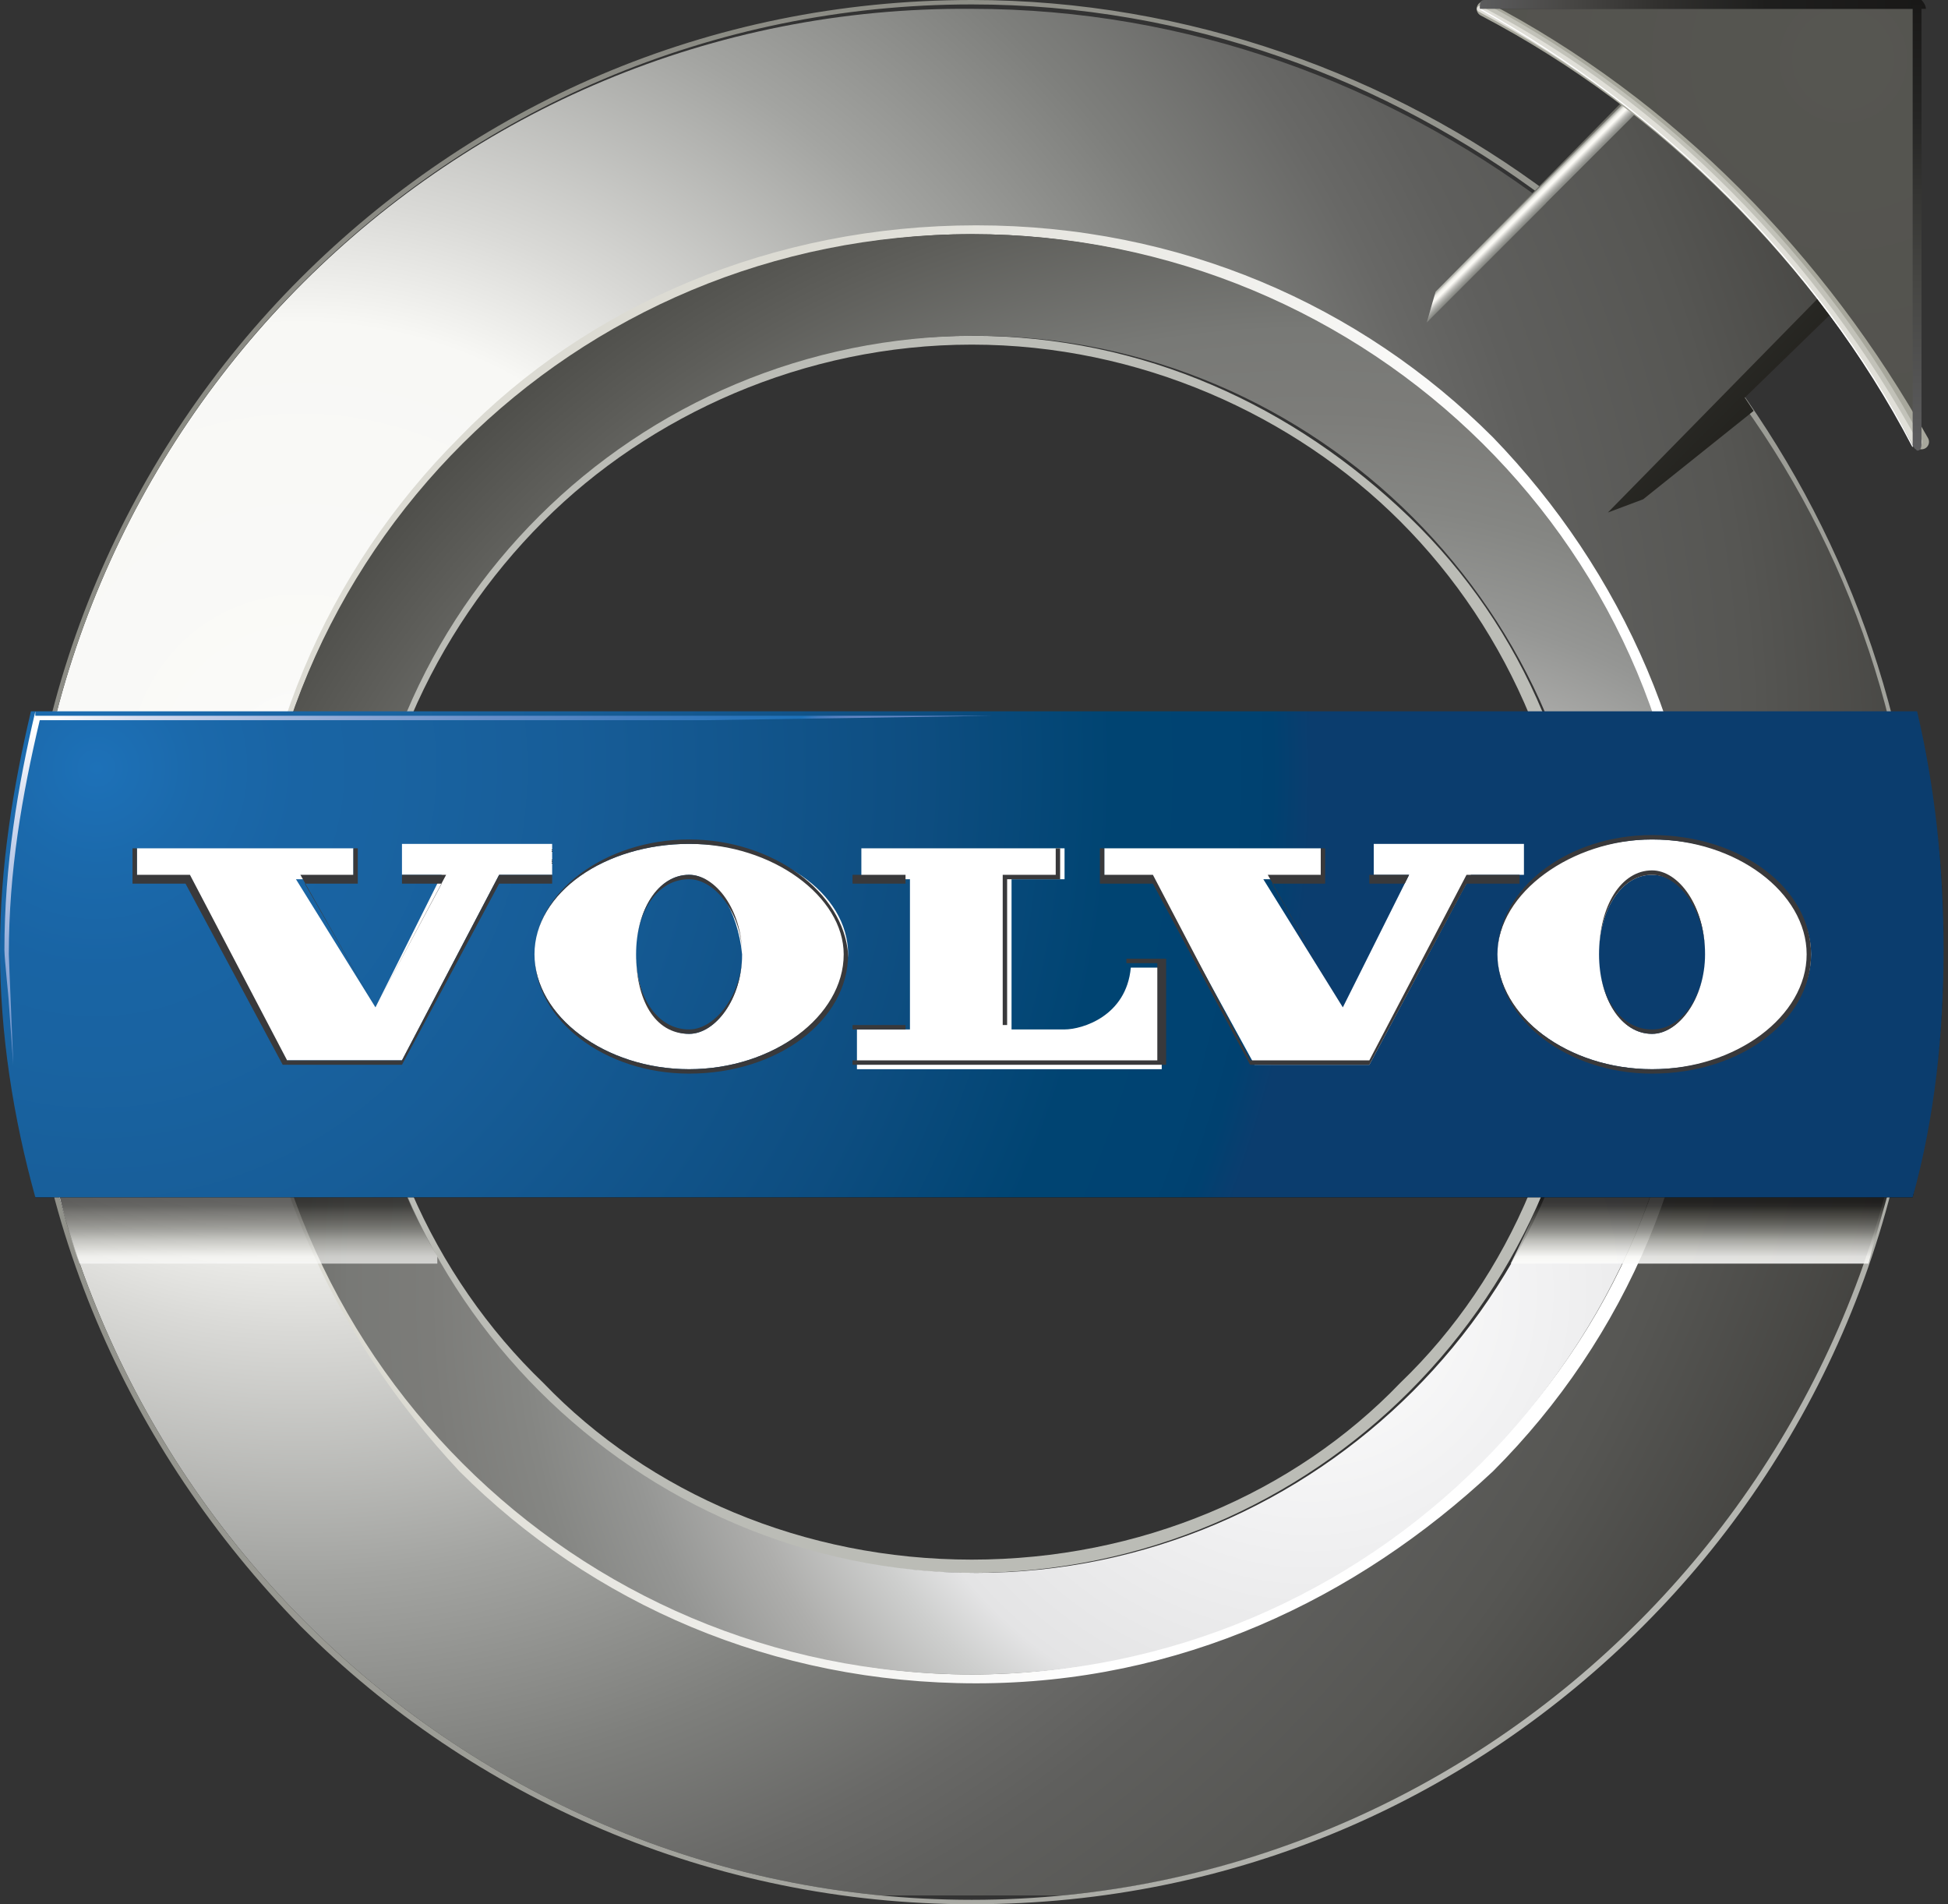 <?xml version="1.0" encoding="utf-8"?>
<!-- Generator: Adobe Illustrator 21.0.0, SVG Export Plug-In . SVG Version: 6.00 Build 0)  -->
<svg version="1.1" id="Слой_1" xmlns="http://www.w3.org/2000/svg" xmlns:xlink="http://www.w3.org/1999/xlink" x="0px" y="0px"
	 viewBox="0 0 44.1 43.1" style="enable-background:new 0 0 44.1 43.1;" xml:space="preserve">
<rect x="0" y="0" width="44.1" height="43.1" fill="#333333" stroke="none"/>
<style type="text/css">
	.st0{clip-path:url(#SVGID_2_);}
	.st1{clip-path:url(#SVGID_4_);fill-rule:evenodd;clip-rule:evenodd;fill:#BBBCB6;}
	.st2{clip-path:url(#SVGID_6_);fill:url(#SVGID_7_);}
	.st3{clip-path:url(#SVGID_9_);fill:url(#SVGID_10_);}
	.st4{clip-path:url(#SVGID_12_);fill:url(#SVGID_13_);}
	.st5{clip-path:url(#SVGID_15_);fill:url(#SVGID_16_);}
	.st6{opacity:0.67;clip-path:url(#SVGID_18_);}
	.st7{clip-path:url(#SVGID_20_);}
	.st8{clip-path:url(#SVGID_22_);fill:url(#SVGID_23_);}
	.st9{clip-path:url(#SVGID_25_);}
	.st10{clip-path:url(#SVGID_27_);fill:url(#SVGID_28_);}
	.st11{clip-path:url(#SVGID_30_);}
	.st12{clip-path:url(#SVGID_32_);fill:url(#SVGID_33_);}
	.st13{clip-path:url(#SVGID_35_);}
	.st14{clip-path:url(#SVGID_37_);fill:url(#SVGID_38_);}
	.st15{clip-path:url(#SVGID_40_);}
	.st16{clip-path:url(#SVGID_42_);fill:url(#SVGID_43_);}
	.st17{clip-path:url(#SVGID_45_);}
	.st18{clip-path:url(#SVGID_47_);fill:url(#SVGID_48_);}
	.st19{clip-path:url(#SVGID_50_);}
	.st20{clip-path:url(#SVGID_52_);fill:url(#SVGID_53_);}
	.st21{opacity:0.86;clip-path:url(#SVGID_18_);}
	.st22{clip-path:url(#SVGID_55_);}
	.st23{clip-path:url(#SVGID_57_);fill:url(#SVGID_58_);}
	.st24{clip-path:url(#SVGID_18_);fill-rule:evenodd;clip-rule:evenodd;}
	.st25{clip-path:url(#SVGID_60_);fill:url(#SVGID_61_);}
	.st26{clip-path:url(#SVGID_63_);fill:url(#SVGID_64_);}
	.st27{clip-path:url(#SVGID_66_);fill:url(#SVGID_67_);}
	.st28{clip-path:url(#SVGID_69_);fill:none;stroke:#A7A79C;stroke-width:0.34;stroke-linecap:round;}
	.st29{clip-path:url(#SVGID_69_);fill:none;stroke:#C2C2B9;stroke-width:0.236;stroke-linecap:round;}
	.st30{clip-path:url(#SVGID_69_);fill:none;stroke:#E0DFD8;stroke-width:0.132;stroke-linecap:round;}
	.st31{clip-path:url(#SVGID_69_);fill:none;stroke:#FFFFFF;stroke-width:2.800000e-02;stroke-linecap:round;}
	.st32{clip-path:url(#SVGID_71_);fill:url(#SVGID_72_);}
	.st33{clip-path:url(#SVGID_74_);fill:url(#SVGID_75_);}
	.st34{clip-path:url(#SVGID_77_);fill-rule:evenodd;clip-rule:evenodd;fill:#FFFFFF;}
	.st35{clip-path:url(#SVGID_77_);fill:#39393B;}
	.st36{clip-path:url(#SVGID_79_);fill:url(#SVGID_80_);}
</style>
<g>
	<defs>
		<rect id="SVGID_1_" width="44.1" height="43.1"/>
	</defs>
	<clipPath id="SVGID_2_">
		<use xlink:href="#SVGID_1_"  style="overflow:visible;"/>
	</clipPath>
	<g class="st0">
		<defs>
			<rect id="SVGID_3_" y="0" width="44.1" height="43.1"/>
		</defs>
		<clipPath id="SVGID_4_">
			<use xlink:href="#SVGID_3_"  style="overflow:visible;"/>
		</clipPath>
		<path class="st1" d="M22,7.6L22,7.6c3.9,0,7.3,1.6,9.9,4.1c2.6,2.5,4.1,6,4.1,9.9c0,3.8-1.5,7.3-4.1,9.9c-2.5,2.5-6,4.1-9.9,4.1
			s-7.3-1.6-9.9-4.1c-2.5-2.5-4.1-6-4.1-9.9c0-3.9,1.6-7.4,4.1-9.9C14.7,9.1,18.1,7.6,22,7.6 M22,7.8L22,7.8c-3.8,0-7.3,1.6-9.7,4
			c-2.5,2.5-4.1,6-4.1,9.8s1.6,7.3,4.1,9.7c2.4,2.5,5.9,4,9.7,4s7.3-1.5,9.7-4c2.5-2.4,4-5.9,4-9.7s-1.5-7.3-4-9.8
			C29.3,9.4,25.8,7.8,22,7.8"/>
	</g>
	<g class="st0">
		<defs>
			<path id="SVGID_5_" d="M5.7,21.5c0-9,7.3-16.3,16.3-16.3s16.3,7.3,16.3,16.3c0,9.1-7.3,16.3-16.3,16.3S5.7,30.6,5.7,21.5
				 M0.6,21.5C0.6,33.3,10.2,43,22,43s21.4-9.6,21.4-21.5c0-4.8-1.5-9.1-4.2-12.7l2.4-2.4l-4.2-4.2l-2.4,2.4
				c-3.6-2.7-8.1-4.4-13-4.4C10.2,0.1,0.6,9.7,0.6,21.5"/>
		</defs>
		<clipPath id="SVGID_6_">
			<use xlink:href="#SVGID_5_"  style="overflow:visible;"/>
		</clipPath>
		
			<radialGradient id="SVGID_7_" cx="0" cy="43.056" r="1" gradientTransform="matrix(44.666 0 0 -44.666 6.742 1940.434)" gradientUnits="userSpaceOnUse">
			<stop  offset="0" style="stop-color:#FFFFFF"/>
			<stop  offset="4.095316e-02" style="stop-color:#FAFAF8"/>
			<stop  offset="0.225" style="stop-color:#F8F8F5"/>
			<stop  offset="0.287" style="stop-color:#DADAD7"/>
			<stop  offset="0.413" style="stop-color:#A3A4A1"/>
			<stop  offset="0.52" style="stop-color:#7E7F7C"/>
			<stop  offset="0.6" style="stop-color:#686866"/>
			<stop  offset="0.646" style="stop-color:#5F5F5D"/>
			<stop  offset="0.739" style="stop-color:#565653"/>
			<stop  offset="0.899" style="stop-color:#393835"/>
			<stop  offset="1" style="stop-color:#000000"/>
		</radialGradient>
		<rect x="0.6" y="0.1" class="st2" width="42.8" height="42.8"/>
	</g>
	<g class="st0">
		<defs>
			<path id="SVGID_8_" d="M10.5,33.1c-3-3-4.8-7.1-4.8-11.5c0-4.5,1.8-8.6,4.8-11.5S17.6,5.3,22,5.3s8.6,1.8,11.5,4.8
				c3,3,4.8,7,4.8,11.5c0,4.5-1.8,8.6-4.8,11.5c-3,2.9-7.1,4.8-11.5,4.8S13.5,36,10.5,33.1 M10.4,9.9c-3,3-4.8,7.1-4.8,11.7
				c0,4.5,1.9,8.6,4.8,11.7c3,3,7.1,4.8,11.7,4.8s8.6-1.9,11.7-4.8c3-3,4.8-7.1,4.8-11.7c0-4.6-1.9-8.7-4.8-11.7
				c-3-3-7.1-4.8-11.7-4.8S13.3,6.9,10.4,9.9"/>
		</defs>
		<clipPath id="SVGID_9_">
			<use xlink:href="#SVGID_8_"  style="overflow:visible;"/>
		</clipPath>
		
			<linearGradient id="SVGID_10_" gradientUnits="userSpaceOnUse" x1="0" y1="43.056" x2="1" y2="43.056" gradientTransform="matrix(16.014 5.514 5.514 -16.014 -223.821 708.184)">
			<stop  offset="0" style="stop-color:#DCDBD3"/>
			<stop  offset="1" style="stop-color:#FFFFFF"/>
		</linearGradient>
		<polygon class="st3" points="9,-5 48.7,8.6 35,48.2 -4.6,34.6 		"/>
	</g>
	<g class="st0">
		<defs>
			<path id="SVGID_11_" d="M22,0c-6,0-11.3,2.4-15.2,6.3s-6.3,9.3-6.3,15.2c0,6,2.4,11.3,6.3,15.3c3.9,3.9,9.3,6.3,15.2,6.3
				c6,0,11.3-2.4,15.2-6.3s6.3-9.3,6.3-15.3c0-4.8-1.6-9.2-4.2-12.8l-0.1,0.1c2.7,3.6,4.2,8,4.2,12.7C43.4,33.3,33.8,43,22,43
				S0.6,33.3,0.6,21.5S10.2,0.1,22,0.1c4.9,0,9.4,1.7,13,4.4l0.1-0.1C31.5,1.7,26.9,0,22,0z"/>
		</defs>
		<clipPath id="SVGID_12_">
			<use xlink:href="#SVGID_11_"  style="overflow:visible;"/>
		</clipPath>
		
			<radialGradient id="SVGID_13_" cx="0" cy="43.056" r="1" gradientTransform="matrix(49.018 0 0 -49.018 34.742 2145.844)" gradientUnits="userSpaceOnUse">
			<stop  offset="0" style="stop-color:#BBBCB7"/>
			<stop  offset="1" style="stop-color:#808078"/>
		</radialGradient>
		<rect x="0.5" y="0" class="st4" width="43.1" height="43.1"/>
	</g>
	<g class="st0">
		<defs>
			<path id="SVGID_14_" d="M8.1,21.6c0-7.8,6.3-14,14-14s14,6.3,14,14c0,7.7-6.3,14-14,14S8.1,29.3,8.1,21.6 M5.7,21.6
				c0,9,7.3,16.3,16.3,16.3s16.3-7.3,16.3-16.3C38.4,12.5,31,5.3,22,5.3S5.7,12.5,5.7,21.6"/>
		</defs>
		<clipPath id="SVGID_15_">
			<use xlink:href="#SVGID_14_"  style="overflow:visible;"/>
		</clipPath>
		
			<radialGradient id="SVGID_16_" cx="0" cy="43.056" r="1" gradientTransform="matrix(34.423 0 0 -34.423 29.743 1511.424)" gradientUnits="userSpaceOnUse">
			<stop  offset="0" style="stop-color:#FFFFFF"/>
			<stop  offset="0.157" style="stop-color:#F1F1F2"/>
			<stop  offset="0.298" style="stop-color:#E4E4E5"/>
			<stop  offset="0.335" style="stop-color:#CECFCE"/>
			<stop  offset="0.4" style="stop-color:#AEAEAC"/>
			<stop  offset="0.464" style="stop-color:#959694"/>
			<stop  offset="0.526" style="stop-color:#858683"/>
			<stop  offset="0.586" style="stop-color:#7C7C79"/>
			<stop  offset="0.64" style="stop-color:#787976"/>
			<stop  offset="0.738" style="stop-color:#5E5E5A"/>
			<stop  offset="0.846" style="stop-color:#42423E"/>
			<stop  offset="0.937" style="stop-color:#1C1C1B"/>
			<stop  offset="1" style="stop-color:#000000"/>
		</radialGradient>
		<rect x="5.7" y="5.3" class="st5" width="32.7" height="32.7"/>
	</g>
	<g class="st0">
		<defs>
			<rect id="SVGID_17_" y="0" width="44.1" height="43.1"/>
		</defs>
		<clipPath id="SVGID_18_">
			<use xlink:href="#SVGID_17_"  style="overflow:visible;"/>
		</clipPath>
		<g class="st6">
			<g>
				<defs>
					<rect id="SVGID_19_" x="2.5" y="26.6" width="0.2" height="0.2"/>
				</defs>
				<clipPath id="SVGID_20_">
					<use xlink:href="#SVGID_19_"  style="overflow:visible;"/>
				</clipPath>
				<g class="st7">
					<defs>
						<path id="SVGID_21_" d="M2.5,26.7C2.5,26.7,2.5,26.8,2.5,26.7C2.5,26.8,2.5,26.8,2.5,26.7c0.1,0.1,0.1,0.1,0.1,0.1
							c0,0,0,0,0,0v-0.2C2.6,26.6,2.6,26.6,2.5,26.7C2.5,26.7,2.5,26.7,2.5,26.7"/>
					</defs>
					<clipPath id="SVGID_22_">
						<use xlink:href="#SVGID_21_"  style="overflow:visible;"/>
					</clipPath>
					
						<linearGradient id="SVGID_23_" gradientUnits="userSpaceOnUse" x1="0" y1="43.056" x2="1" y2="43.056" gradientTransform="matrix(0 -0.121 -0.121 0 7.782 26.808)">
						<stop  offset="0" style="stop-color:#FFFFFF"/>
						<stop  offset="0.17" style="stop-color:#F8F8F5"/>
						<stop  offset="0.427" style="stop-color:#B1B1AC"/>
						<stop  offset="0.435" style="stop-color:#ADAEA8"/>
						<stop  offset="0.534" style="stop-color:#898984"/>
						<stop  offset="0.633" style="stop-color:#6C6C67"/>
						<stop  offset="0.731" style="stop-color:#53524E"/>
						<stop  offset="0.825" style="stop-color:#3D3C38"/>
						<stop  offset="0.916" style="stop-color:#222120"/>
						<stop  offset="1" style="stop-color:#191817"/>
					</linearGradient>
					<rect x="2.5" y="26.6" class="st8" width="0.2" height="0.2"/>
				</g>
			</g>
		</g>
		<g class="st6">
			<g>
				<defs>
					<rect id="SVGID_24_" x="5.5" y="26.3" width="0.1" height="0.1"/>
				</defs>
				<clipPath id="SVGID_25_">
					<use xlink:href="#SVGID_24_"  style="overflow:visible;"/>
				</clipPath>
				<g class="st9">
					<defs>
						<rect id="SVGID_26_" x="5.5" y="26.3" width="0.1" height="0.1"/>
					</defs>
					<clipPath id="SVGID_27_">
						<use xlink:href="#SVGID_26_"  style="overflow:visible;"/>
					</clipPath>
					
						<linearGradient id="SVGID_28_" gradientUnits="userSpaceOnUse" x1="0" y1="43.045" x2="1" y2="43.045" gradientTransform="matrix(0 -4.962180e-02 -4.962180e-02 0 7.729 26.351)">
						<stop  offset="0" style="stop-color:#FFFFFF"/>
						<stop  offset="0.17" style="stop-color:#F8F8F5"/>
						<stop  offset="0.427" style="stop-color:#B1B1AC"/>
						<stop  offset="0.435" style="stop-color:#ADAEA8"/>
						<stop  offset="0.534" style="stop-color:#898984"/>
						<stop  offset="0.633" style="stop-color:#6C6C67"/>
						<stop  offset="0.731" style="stop-color:#53524E"/>
						<stop  offset="0.825" style="stop-color:#3D3C38"/>
						<stop  offset="0.916" style="stop-color:#222120"/>
						<stop  offset="1" style="stop-color:#191817"/>
					</linearGradient>
					<rect x="5.5" y="26.3" class="st10" width="0.1" height="0.1"/>
				</g>
			</g>
		</g>
		<g class="st6">
			<g>
				<defs>
					<rect id="SVGID_29_" x="5.5" y="26.4" width="0.1" height="0.1"/>
				</defs>
				<clipPath id="SVGID_30_">
					<use xlink:href="#SVGID_29_"  style="overflow:visible;"/>
				</clipPath>
				<g class="st11">
					<defs>
						<rect id="SVGID_31_" x="5.5" y="26.4" width="0.1" height="0.1"/>
					</defs>
					<clipPath id="SVGID_32_">
						<use xlink:href="#SVGID_31_"  style="overflow:visible;"/>
					</clipPath>
					
						<linearGradient id="SVGID_33_" gradientUnits="userSpaceOnUse" x1="0" y1="43.045" x2="1" y2="43.045" gradientTransform="matrix(0 -5.132480e-02 -5.132480e-02 0 7.802 26.455)">
						<stop  offset="0" style="stop-color:#FFFFFF"/>
						<stop  offset="0.17" style="stop-color:#F8F8F5"/>
						<stop  offset="0.427" style="stop-color:#B1B1AC"/>
						<stop  offset="0.435" style="stop-color:#ADAEA8"/>
						<stop  offset="0.534" style="stop-color:#898984"/>
						<stop  offset="0.633" style="stop-color:#6C6C67"/>
						<stop  offset="0.731" style="stop-color:#53524E"/>
						<stop  offset="0.825" style="stop-color:#3D3C38"/>
						<stop  offset="0.916" style="stop-color:#222120"/>
						<stop  offset="1" style="stop-color:#191817"/>
					</linearGradient>
					<rect x="5.5" y="26.4" class="st12" width="0.1" height="0.1"/>
				</g>
			</g>
		</g>
		<g class="st6">
			<g>
				<defs>
					<rect id="SVGID_34_" x="3.5" y="26.6" width="0.2" height="0.2"/>
				</defs>
				<clipPath id="SVGID_35_">
					<use xlink:href="#SVGID_34_"  style="overflow:visible;"/>
				</clipPath>
				<g class="st13">
					<defs>
						<path id="SVGID_36_" d="M3.5,26.7C3.5,26.7,3.5,26.8,3.5,26.7C3.5,26.8,3.5,26.8,3.5,26.7c0.1,0.1,0.1,0.1,0.1,0.1
							c0,0,0,0,0,0v-0.2C3.6,26.6,3.6,26.6,3.5,26.7C3.5,26.7,3.5,26.7,3.5,26.7"/>
					</defs>
					<clipPath id="SVGID_37_">
						<use xlink:href="#SVGID_36_"  style="overflow:visible;"/>
					</clipPath>
					
						<linearGradient id="SVGID_38_" gradientUnits="userSpaceOnUse" x1="0" y1="43.053" x2="1" y2="43.053" gradientTransform="matrix(0 -0.121 -0.121 0 8.794 26.808)">
						<stop  offset="0" style="stop-color:#FFFFFF"/>
						<stop  offset="0.17" style="stop-color:#F8F8F5"/>
						<stop  offset="0.427" style="stop-color:#B1B1AC"/>
						<stop  offset="0.435" style="stop-color:#ADAEA8"/>
						<stop  offset="0.534" style="stop-color:#898984"/>
						<stop  offset="0.633" style="stop-color:#6C6C67"/>
						<stop  offset="0.731" style="stop-color:#53524E"/>
						<stop  offset="0.825" style="stop-color:#3D3C38"/>
						<stop  offset="0.916" style="stop-color:#222120"/>
						<stop  offset="1" style="stop-color:#191817"/>
					</linearGradient>
					<rect x="3.5" y="26.6" class="st14" width="0.2" height="0.2"/>
				</g>
			</g>
		</g>
		<g class="st6">
			<g>
				<defs>
					<rect id="SVGID_39_" x="6" y="26.4" width="0.3" height="0.1"/>
				</defs>
				<clipPath id="SVGID_40_">
					<use xlink:href="#SVGID_39_"  style="overflow:visible;"/>
				</clipPath>
				<g class="st15">
					<defs>
						<rect id="SVGID_41_" x="6" y="26.4" width="0.3" height="0.1"/>
					</defs>
					<clipPath id="SVGID_42_">
						<use xlink:href="#SVGID_41_"  style="overflow:visible;"/>
					</clipPath>
					
						<linearGradient id="SVGID_43_" gradientUnits="userSpaceOnUse" x1="0" y1="43.054" x2="1" y2="43.054" gradientTransform="matrix(0 -7.716330e-02 -7.716330e-02 0 9.441 26.549)">
						<stop  offset="0" style="stop-color:#FFFFFF"/>
						<stop  offset="0.17" style="stop-color:#F8F8F5"/>
						<stop  offset="0.427" style="stop-color:#B1B1AC"/>
						<stop  offset="0.435" style="stop-color:#ADAEA8"/>
						<stop  offset="0.534" style="stop-color:#898984"/>
						<stop  offset="0.633" style="stop-color:#6C6C67"/>
						<stop  offset="0.731" style="stop-color:#53524E"/>
						<stop  offset="0.825" style="stop-color:#3D3C38"/>
						<stop  offset="0.916" style="stop-color:#222120"/>
						<stop  offset="1" style="stop-color:#191817"/>
					</linearGradient>
					<rect x="6" y="26.4" class="st16" width="0.3" height="0.1"/>
				</g>
			</g>
		</g>
		<g class="st6">
			<g>
				<defs>
					<rect id="SVGID_44_" x="1.1" y="26" width="8.8" height="2.6"/>
				</defs>
				<clipPath id="SVGID_45_">
					<use xlink:href="#SVGID_44_"  style="overflow:visible;"/>
				</clipPath>
				<g class="st17">
					<defs>
						<path id="SVGID_46_" d="M8.8,26H1.1c0.2,0.9,0.4,1.8,0.7,2.6H10C9.5,27.8,9.1,26.9,8.8,26 M5.5,26.1L5.5,26.1L5.5,26.1l0,0.1
							h0.1l0,0l0,0l0,0v0.1h0l0,0l0,0.1H5.7c0,0.1,0,0.1,0,0.1l0,0v0H5.5v0.1h0.1l0,0l0,0.1H5.5v0.1h0.1l0,0l0,0.1H5.5
							c0,0,0,0.1,0,0.1l0,0c0-0.1,0-0.1,0-0.1H5.4c0,0,0,0,0,0l0,0h0.2v-0.1H5.4c0,0,0,0,0,0l0,0h0.1v-0.1H5.4c0,0,0,0,0,0l0,0h0.1
							v-0.1H5.4c0,0,0,0,0,0l0,0h0.2v-0.1H5.4c0,0,0,0,0,0l0,0h0.1C5.5,26.2,5.5,26.2,5.5,26.1 M2.4,26.8H2.1v0h0.1c0,0,0,0,0,0
							c0,0,0,0,0,0v-0.5c0,0,0,0,0,0c0,0,0,0,0,0H2.1v0h0c0,0,0,0,0,0c0,0,0,0,0,0h0L2.4,26.8C2.3,26.8,2.3,26.8,2.4,26.8
							C2.3,26.8,2.3,26.8,2.4,26.8L2.4,26.8L2.4,26.8z M2.7,26.8C2.7,26.8,2.7,26.8,2.7,26.8C2.7,26.8,2.7,26.8,2.7,26.8
							C2.7,26.8,2.7,26.8,2.7,26.8c-0.1,0-0.1,0-0.1,0c0,0,0,0-0.1,0c0,0-0.1,0-0.1,0c0,0,0,0,0-0.1c0,0,0-0.1,0-0.1
							c0,0,0.1,0,0.2-0.1v0c0,0,0,0,0-0.1c0,0,0,0-0.1,0c0,0-0.1,0-0.1,0c0,0,0,0,0,0c0,0,0,0,0,0c0,0,0,0,0,0c0,0,0,0,0,0
							c0,0,0,0,0,0c0,0,0,0,0-0.1c0,0,0.1,0,0.1,0c0,0,0.1,0,0.1,0c0,0,0,0,0,0.1L2.7,26.8C2.7,26.8,2.7,26.8,2.7,26.8
							C2.7,26.8,2.7,26.8,2.7,26.8C2.7,26.8,2.7,26.8,2.7,26.8C2.7,26.8,2.7,26.8,2.7,26.8L2.7,26.8C2.7,26.8,2.7,26.8,2.7,26.8
							 M3.1,26.8H3v0L3.1,26.8C3,26.8,3,26.8,3.1,26.8C3,26.8,3,26.8,3.1,26.8L3,26.5c0,0,0,0,0-0.1c0,0,0,0,0,0c0,0,0,0,0,0
							c0,0,0,0,0,0.1v0.2c0,0,0,0,0,0c0,0,0,0,0,0h0v0H2.8v0h0c0,0,0,0,0,0c0,0,0,0,0,0v-0.3c0,0,0,0,0,0c0,0,0,0,0,0h0v0h0
							c0,0,0,0,0,0c0,0,0,0,0,0h0v0.1c0,0,0,0,0,0c0,0,0,0,0,0c0,0,0.1,0,0.1,0c0,0,0,0.1,0,0.1L3.1,26.8C3,26.8,3,26.8,3.1,26.8
							C3,26.8,3.1,26.8,3.1,26.8L3.1,26.8L3.1,26.8z M3.4,26.8C3.3,26.8,3.3,26.8,3.4,26.8c-0.1,0-0.1,0-0.1,0c0,0,0-0.1,0-0.1v-0.2
							H3.1v0h0c0,0,0,0,0.1,0c0,0,0,0,0-0.1l0,0h0v0.1h0.1v0H3.3v0.2C3.3,26.7,3.3,26.8,3.4,26.8C3.3,26.8,3.3,26.8,3.4,26.8
							C3.3,26.8,3.3,26.8,3.4,26.8C3.4,26.8,3.4,26.7,3.4,26.8L3.4,26.8C3.4,26.7,3.4,26.8,3.4,26.8 M3.7,26.8
							C3.7,26.8,3.7,26.8,3.7,26.8C3.7,26.8,3.7,26.8,3.7,26.8C3.7,26.8,3.7,26.8,3.7,26.8c-0.1,0-0.1,0-0.1,0c0,0,0,0-0.1,0
							c0,0-0.1,0-0.1,0c0,0,0,0,0-0.1c0,0,0-0.1,0-0.1c0,0,0.1,0,0.2-0.1v0c0,0,0,0,0-0.1c0,0,0,0-0.1,0c0,0-0.1,0-0.1,0
							c0,0,0,0,0,0c0,0,0,0,0,0c0,0,0,0,0,0c0,0,0,0,0,0c0,0,0,0,0,0c0,0,0,0,0-0.1c0,0,0.1,0,0.1,0c0,0,0.1,0,0.1,0c0,0,0,0,0,0.1
							L3.7,26.8C3.7,26.8,3.7,26.8,3.7,26.8C3.7,26.8,3.7,26.8,3.7,26.8C3.7,26.8,3.7,26.8,3.7,26.8C3.7,26.8,3.7,26.8,3.7,26.8
							L3.7,26.8C3.8,26.8,3.8,26.8,3.7,26.8 M4.1,26.5C4.1,26.5,4.1,26.5,4.1,26.5C4,26.5,4,26.5,4.1,26.5C4,26.5,4,26.5,4.1,26.5
							C4,26.5,4,26.5,4.1,26.5C4,26.5,4,26.5,4.1,26.5c-0.1,0-0.1,0-0.1,0c0,0,0,0.1-0.1,0.1v0.2c0,0,0,0,0,0c0,0,0,0,0,0H4v0H3.8v0
							h0.1c0,0,0,0,0,0c0,0,0,0,0,0v-0.3c0,0,0,0,0,0c0,0,0,0,0,0H3.8v0h0c0,0,0,0,0,0c0,0,0,0,0,0h0v0.1c0,0,0-0.1,0.1-0.1
							C4,26.4,4,26.4,4.1,26.5C4,26.4,4.1,26.4,4.1,26.5C4.1,26.5,4.1,26.5,4.1,26.5C4.1,26.5,4.1,26.5,4.1,26.5 M4.8,26.7v0.1
							c0,0,0,0.1-0.1,0.1c0,0,0-0.1-0.1-0.1v0c0,0,0.1,0,0.1,0c0,0,0,0,0,0L4.8,26.7H4.6c0,0,0,0-0.1,0l0,0L4.8,26.7
							c0,0,0-0.1,0-0.1L4.8,26.7l0.1-0.2H4.7l0,0l0,0h0.3l0,0l0,0.1C4.9,26.5,4.9,26.6,4.8,26.7L4.8,26.7L4.8,26.7L4.8,26.7l0.2,0
							l0,0l0.1,0.1H4.8z M5.1,26.5C5.1,26.5,5,26.5,5.1,26.5c-0.2,0-0.2-0.1-0.3-0.2h0c0,0.1,0,0.2,0,0.2l0,0c0,0,0-0.1,0-0.2
							c-0.1,0.1-0.2,0.2-0.3,0.3l0,0c0.1-0.1,0.2-0.2,0.2-0.3H4.6c0,0,0,0-0.1,0l0,0h0.3c0,0,0-0.1,0-0.1l0.1,0l0,0v0.1H5l0,0l0,0.1
							H4.8C4.9,26.4,5,26.5,5.1,26.5L5.1,26.5z M5.8,26.9C5.7,26.9,5.7,26.9,5.8,26.9c-0.1,0.1-0.2,0.1-0.2,0.1c-0.1,0-0.1,0-0.2,0
							c0,0-0.1,0-0.1-0.1c0,0-0.1,0.1-0.1,0.1l0,0c0,0,0.1-0.1,0.1-0.2c0-0.1,0-0.1-0.1-0.2l0,0c0,0.1,0,0.1,0.1,0.1
							c0-0.1,0-0.1,0-0.2H5.2l0,0l0,0l0,0c0-0.1,0.1-0.1,0.1-0.2H5.2l0,0l0,0h0.1l0,0l0,0.1l0,0c0,0.1-0.1,0.1-0.1,0.2h0.1l0,0l0,0
							l0,0c0,0.1,0,0.2,0,0.2c0,0,0.1,0,0.1,0.1c0,0,0.1,0,0.1,0C5.6,26.9,5.7,26.8,5.8,26.9L5.8,26.9z M6.4,26.8
							C6.4,26.9,6.4,26.9,6.4,26.8c-0.1,0-0.1,0-0.2,0c0,0-0.1-0.1-0.1-0.1c0,0-0.1-0.1-0.1-0.2H6v0.3l0.1-0.1l0,0
							C6,26.8,6,26.9,6,26.9l0-0.1c0,0,0,0,0,0v-0.5c0,0,0-0.1,0-0.1l0,0h0.1c0,0,0-0.1,0-0.1l0,0c0,0,0.1,0,0.1,0.1s0,0,0,0.1h0.1
							l0,0l0,0l0,0v0.2c0,0,0,0.1,0,0.1l0,0v0H6.1c0,0.1,0,0.1,0.1,0.1c0.1,0,0.1-0.1,0.2-0.1l0,0.1h0c-0.1,0-0.1,0.1-0.2,0.1
							c0,0,0.1,0.1,0.1,0.1C6.3,26.8,6.4,26.8,6.4,26.8L6.4,26.8z"/>
					</defs>
					<clipPath id="SVGID_47_">
						<use xlink:href="#SVGID_46_"  style="overflow:visible;"/>
					</clipPath>
					
						<linearGradient id="SVGID_48_" gradientUnits="userSpaceOnUse" x1="0" y1="43.056" x2="1" y2="43.056" gradientTransform="matrix(0 -1.542 -1.542 0 71.904 28.708)">
						<stop  offset="0" style="stop-color:#FFFFFF"/>
						<stop  offset="0.17" style="stop-color:#F8F8F5"/>
						<stop  offset="0.427" style="stop-color:#B1B1AC"/>
						<stop  offset="0.435" style="stop-color:#ADAEA8"/>
						<stop  offset="0.534" style="stop-color:#898984"/>
						<stop  offset="0.633" style="stop-color:#6C6C67"/>
						<stop  offset="0.731" style="stop-color:#53524E"/>
						<stop  offset="0.825" style="stop-color:#3D3C38"/>
						<stop  offset="0.916" style="stop-color:#222120"/>
						<stop  offset="1" style="stop-color:#191817"/>
					</linearGradient>
					<rect x="1.1" y="26" class="st18" width="8.8" height="2.6"/>
				</g>
			</g>
		</g>
		<g class="st6">
			<g>
				<defs>
					<rect id="SVGID_49_" x="6" y="26.3" width="0.3" height="0.1"/>
				</defs>
				<clipPath id="SVGID_50_">
					<use xlink:href="#SVGID_49_"  style="overflow:visible;"/>
				</clipPath>
				<g class="st19">
					<defs>
						<rect id="SVGID_51_" x="6" y="26.3" width="0.3" height="0.1"/>
					</defs>
					<clipPath id="SVGID_52_">
						<use xlink:href="#SVGID_51_"  style="overflow:visible;"/>
					</clipPath>
					
						<linearGradient id="SVGID_53_" gradientUnits="userSpaceOnUse" x1="0" y1="43.054" x2="1" y2="43.054" gradientTransform="matrix(0 -6.905100e-02 -6.905100e-02 0 9.091 26.4)">
						<stop  offset="0" style="stop-color:#FFFFFF"/>
						<stop  offset="0.17" style="stop-color:#F8F8F5"/>
						<stop  offset="0.427" style="stop-color:#B1B1AC"/>
						<stop  offset="0.435" style="stop-color:#ADAEA8"/>
						<stop  offset="0.534" style="stop-color:#898984"/>
						<stop  offset="0.633" style="stop-color:#6C6C67"/>
						<stop  offset="0.731" style="stop-color:#53524E"/>
						<stop  offset="0.825" style="stop-color:#3D3C38"/>
						<stop  offset="0.916" style="stop-color:#222120"/>
						<stop  offset="1" style="stop-color:#191817"/>
					</linearGradient>
					<rect x="6" y="26.3" class="st20" width="0.3" height="0.1"/>
				</g>
			</g>
		</g>
		<g class="st21">
			<g>
				<defs>
					<rect id="SVGID_54_" x="34.1" y="26" width="8.8" height="2.6"/>
				</defs>
				<clipPath id="SVGID_55_">
					<use xlink:href="#SVGID_54_"  style="overflow:visible;"/>
				</clipPath>
				<g class="st22">
					<defs>
						<path id="SVGID_56_" d="M35.3,26H43c-0.2,0.9-0.5,1.8-0.7,2.6h-8.1C34.6,27.8,35,26.9,35.3,26"/>
					</defs>
					<clipPath id="SVGID_57_">
						<use xlink:href="#SVGID_56_"  style="overflow:visible;"/>
					</clipPath>
					
						<linearGradient id="SVGID_58_" gradientUnits="userSpaceOnUse" x1="0" y1="43.056" x2="1" y2="43.056" gradientTransform="matrix(0 -1.542 1.542 0 -27.829 28.708)">
						<stop  offset="0" style="stop-color:#FFFFFF"/>
						<stop  offset="0.17" style="stop-color:#F8F8F5"/>
						<stop  offset="0.427" style="stop-color:#B1B1AC"/>
						<stop  offset="0.435" style="stop-color:#ADAEA8"/>
						<stop  offset="0.534" style="stop-color:#898984"/>
						<stop  offset="0.633" style="stop-color:#6C6C67"/>
						<stop  offset="0.731" style="stop-color:#53524E"/>
						<stop  offset="0.825" style="stop-color:#3D3C38"/>
						<stop  offset="0.916" style="stop-color:#222120"/>
						<stop  offset="1" style="stop-color:#191817"/>
					</linearGradient>
					<rect x="34.1" y="26" class="st23" width="8.8" height="2.6"/>
				</g>
			</g>
		</g>
		<path class="st24" d="M43.3,16.1L43.3,16.1c0.5,1.7,0.7,3.5,0.7,5.4c0,1.9-0.3,3.8-0.7,5.6H0.8v-0.1h42.5c0.5-1.8,0.7-3.7,0.7-5.6
			C44,19.6,43.8,17.8,43.3,16.1"/>
	</g>
	<g class="st0">
		<defs>
			<path id="SVGID_59_" d="M0.7,16.1C0.3,17.8,0,19.6,0,21.5c0,1.9,0.3,3.8,0.8,5.6h42.5c0.5-1.8,0.7-3.7,0.7-5.6
				c0-1.9-0.2-3.7-0.6-5.4H0.7z"/>
		</defs>
		<clipPath id="SVGID_60_">
			<use xlink:href="#SVGID_59_"  style="overflow:visible;"/>
		</clipPath>
		
			<radialGradient id="SVGID_61_" cx="0" cy="43.056" r="1" gradientTransform="matrix(27.788 0 0 -27.788 1.994 1213.777)" gradientUnits="userSpaceOnUse">
			<stop  offset="0" style="stop-color:#1D71B8"/>
			<stop  offset="8.217398e-02" style="stop-color:#1B69AB"/>
			<stop  offset="0.166" style="stop-color:#1964A4"/>
			<stop  offset="0.242" style="stop-color:#1963A1"/>
			<stop  offset="0.392" style="stop-color:#175D98"/>
			<stop  offset="0.685" style="stop-color:#0D4D80"/>
			<stop  offset="0.837" style="stop-color:#004472"/>
			<stop  offset="0.933" style="stop-color:#004372"/>
			<stop  offset="0.968" style="stop-color:#004170"/>
			<stop  offset="0.993" style="stop-color:#093E6F"/>
			<stop  offset="1" style="stop-color:#0B3D6E"/>
		</radialGradient>
		<rect x="0" y="16.1" class="st25" width="44" height="11"/>
	</g>
	<g class="st0">
		<defs>
			<polygon id="SVGID_62_" points="32.5,6.6 32.3,7.3 37.4,2.2 41.6,6.3 36.4,11.6 37.2,11.3 39.7,9.3 39.5,9 43.1,5.5 38.3,0.7 			
				"/>
		</defs>
		<clipPath id="SVGID_63_">
			<use xlink:href="#SVGID_62_"  style="overflow:visible;"/>
		</clipPath>
		
			<linearGradient id="SVGID_64_" gradientUnits="userSpaceOnUse" x1="0" y1="43.043" x2="1.001" y2="43.043" gradientTransform="matrix(-10.829 -10.829 -10.829 10.829 508.908 -454.851)">
			<stop  offset="0" style="stop-color:#12110D"/>
			<stop  offset="5.618000e-03" style="stop-color:#12110D"/>
			<stop  offset="0.646" style="stop-color:#444440"/>
			<stop  offset="0.65" style="stop-color:#484744"/>
			<stop  offset="0.655" style="stop-color:#53534F"/>
			<stop  offset="0.66" style="stop-color:#646460"/>
			<stop  offset="0.664" style="stop-color:#7A7B77"/>
			<stop  offset="0.669" style="stop-color:#969792"/>
			<stop  offset="0.674" style="stop-color:#BBBBB7"/>
			<stop  offset="0.678" style="stop-color:#E8E7E2"/>
			<stop  offset="0.68" style="stop-color:#FBFAF5"/>
			<stop  offset="0.682" style="stop-color:#F8F7F2"/>
			<stop  offset="0.684" style="stop-color:#F0F0EA"/>
			<stop  offset="0.685" style="stop-color:#E4E3DD"/>
			<stop  offset="0.686" style="stop-color:#D2D2CC"/>
			<stop  offset="0.687" style="stop-color:#BBBCB5"/>
			<stop  offset="0.689" style="stop-color:#A0A19A"/>
			<stop  offset="0.689" style="stop-color:#83837D"/>
			<stop  offset="0.69" style="stop-color:#6D6D66"/>
			<stop  offset="0.706" style="stop-color:#5F5F5B"/>
			<stop  offset="0.732" style="stop-color:#4C4C4A"/>
			<stop  offset="0.762" style="stop-color:#393838"/>
			<stop  offset="0.8" style="stop-color:#202020"/>
			<stop  offset="0.853" style="stop-color:#101010"/>
			<stop  offset="1" style="stop-color:#000000"/>
		</linearGradient>
		<polygon class="st26" points="37.7,17 26.8,6.2 37.7,-4.7 48.5,6.2 		"/>
	</g>
	<g class="st0">
		<defs>
			<path id="SVGID_65_" d="M33.6,0.2c4.2,2.2,7.6,5.7,9.9,9.8V0.2H33.6z"/>
		</defs>
		<clipPath id="SVGID_66_">
			<use xlink:href="#SVGID_65_"  style="overflow:visible;"/>
		</clipPath>
		
			<radialGradient id="SVGID_67_" cx="0" cy="43.056" r="1" gradientTransform="matrix(11.613 0 0 -11.613 41.744 501.329)" gradientUnits="userSpaceOnUse">
			<stop  offset="0" style="stop-color:#565651"/>
			<stop  offset="1" style="stop-color:#52514D"/>
		</radialGradient>
		<rect x="33.6" y="0.2" class="st27" width="9.9" height="9.8"/>
	</g>
	<g class="st0">
		<defs>
			<rect id="SVGID_68_" y="0" width="44.1" height="43.1"/>
		</defs>
		<clipPath id="SVGID_69_">
			<use xlink:href="#SVGID_68_"  style="overflow:visible;"/>
		</clipPath>
		<path class="st28" d="M33.6,0.2c4.2,2.2,7.6,5.7,9.9,9.8"/>
		<path class="st29" d="M33.6,0.2c4.1,2.2,7.6,5.7,9.8,9.8"/>
		<path class="st30" d="M33.5,0.2c4.2,2.2,7.6,5.7,9.9,9.9"/>
		<path class="st31" d="M33.5,0.2c4.1,2.3,7.6,5.7,9.8,9.9"/>
	</g>
	<g class="st0">
		<defs>
			<path id="SVGID_70_" d="M33.6,0c-0.1,0-0.1,0.1-0.1,0.2h0.1h10c0-0.1-0.1-0.2-0.1-0.2H33.6z"/>
		</defs>
		<clipPath id="SVGID_71_">
			<use xlink:href="#SVGID_70_"  style="overflow:visible;"/>
		</clipPath>
		
			<linearGradient id="SVGID_72_" gradientUnits="userSpaceOnUse" x1="-1.991558e-05" y1="43.056" x2="1" y2="43.056" gradientTransform="matrix(10.152 0 0 -10.152 33.408 437.205)">
			<stop  offset="0" style="stop-color:#5D5D5F"/>
			<stop  offset="1.919627e-02" style="stop-color:#5B5B5C"/>
			<stop  offset="0.205" style="stop-color:#484745"/>
			<stop  offset="0.41" style="stop-color:#31302E"/>
			<stop  offset="0.649" style="stop-color:#1E1E1D"/>
			<stop  offset="1" style="stop-color:#191817"/>
		</linearGradient>
		<rect x="33.4" y="0" class="st32" width="10.2" height="0.2"/>
	</g>
	<g class="st0">
		<defs>
			<path id="SVGID_73_" d="M43.3,0v10.1l0.1,0.1c0.1,0,0.1-0.1,0.1-0.2V0.2C43.6,0.1,43.5,0,43.3,0L43.3,0z"/>
		</defs>
		<clipPath id="SVGID_74_">
			<use xlink:href="#SVGID_73_"  style="overflow:visible;"/>
		</clipPath>
		
			<linearGradient id="SVGID_75_" gradientUnits="userSpaceOnUse" x1="0" y1="43.056" x2="1" y2="43.056" gradientTransform="matrix(0 -10.224 -10.224 0 483.663 10.224)">
			<stop  offset="0" style="stop-color:#5D5D5F"/>
			<stop  offset="0.386" style="stop-color:#454542"/>
			<stop  offset="0.742" style="stop-color:#252524"/>
			<stop  offset="1" style="stop-color:#191817"/>
		</linearGradient>
		<rect x="43.3" y="0" class="st33" width="0.2" height="10.2"/>
	</g>
	<g class="st0">
		<defs>
			<rect id="SVGID_76_" y="0" width="44.1" height="43.1"/>
		</defs>
		<clipPath id="SVGID_77_">
			<use xlink:href="#SVGID_76_"  style="overflow:visible;"/>
		</clipPath>
		<path class="st34" d="M37.4,24.2c-1.9,0-3.5-1.2-3.5-2.6c0-1.4,1.6-2.6,3.5-2.6c2,0,3.6,1.2,3.6,2.6C41,23,39.4,24.2,37.4,24.2
			 M37.4,19.8c-0.7,0-1.2,0.8-1.2,1.8c0,1,0.5,1.8,1.2,1.8c0.6,0,1.2-0.8,1.2-1.8C38.6,20.6,38.1,19.8,37.4,19.8 M15.6,24.2
			c-1.9,0-3.5-1.2-3.5-2.6c0-1.4,1.6-2.5,3.5-2.5c2,0,3.6,1.1,3.6,2.5C19.1,23,17.5,24.2,15.6,24.2 M15.6,19.8
			c-0.7,0-1.2,0.8-1.2,1.8c0,1,0.5,1.8,1.2,1.8c0.6,0,1.2-0.8,1.2-1.8C16.7,20.6,16.2,19.8,15.6,19.8 M28.4,24.1l-2.3-4.2l-1.1,0
			l0-0.7l4.9,0l0,0.7l-1.3,0l1.8,2.9l1.5-3l-0.8,0l0-0.7l3.4,0l0,0.7l-1.2,0L31,24.1H28.4z M19.4,24.1l0-0.8l1.2,0l0-3.4l-1.1,0
			l0-0.7l4.6,0l0,0.7l-1.2,0l0,3.4l1.2,0c0.4,0,1.4-0.3,1.5-1.4l0.7,0l0,2.3H19.4z M6.5,24.1l-2.3-4.2l-1.1,0l0-0.7l4.9,0l0,0.7
			l-1.3,0l1.8,2.9l1.5-3l-0.9,0l0-0.7l3.4,0l0,0.7l-1.2,0l-2.2,4.2H6.5z"/>
		<path class="st35" d="M37.4,19c1.9,0,3.5,1.2,3.5,2.6s-1.6,2.6-3.5,2.6c-1.9,0-3.5-1.2-3.5-2.6S35.6,19,37.4,19 M37.4,23.4
			c0.6,0,1.2-0.8,1.2-1.8c0-1.1-0.6-1.9-1.2-1.9c-0.7,0-1.2,0.8-1.2,1.9C36.2,22.6,36.7,23.4,37.4,23.4 M15.6,19.1
			c1.9,0,3.5,1.2,3.5,2.5c0,1.4-1.6,2.6-3.5,2.6c-1.9,0-3.5-1.2-3.5-2.6C12.1,20.2,13.7,19.1,15.6,19.1 M15.6,23.4
			c0.6,0,1.2-0.8,1.2-1.8s-0.6-1.8-1.2-1.8c-0.7,0-1.2,0.8-1.2,1.8S14.8,23.4,15.6,23.4 M34.4,19.2v0.6h-1.2L31,24h-2.7l-2.2-4.2H25
			v-0.6h4.9v0.6h-1.2l1.7,3l1.5-3H31v-0.6H34.4 M23.9,19.2v0.6h-1.2v3.4H24c0.4,0,1.4-0.3,1.5-1.4h0.7V24h-5.7h-1.2v-0.8h1.2v-3.4
			h-1.2v-0.6H23.9 M12.5,19.2v0.6h-1.2L9.1,24H6.5l-2.2-4.2H3.1v-0.6H8v0.6H6.8l1.7,3l1.6-3H9.1v-0.6H12.5 M37.4,18.9
			c-1.9,0-3.5,1.2-3.5,2.7s1.6,2.7,3.5,2.7c2,0,3.6-1.2,3.6-2.7S39.4,18.9,37.4,18.9 M37.4,23.3c-0.7,0-1.2-0.7-1.2-1.7
			c0-1,0.5-1.8,1.2-1.8c0.6,0,1.2,0.8,1.2,1.8C38.6,22.5,38.1,23.3,37.4,23.3 M15.6,19c-1.9,0-3.5,1.2-3.5,2.6
			c0,1.5,1.6,2.7,3.5,2.7c2,0,3.6-1.2,3.6-2.7C19.1,20.2,17.5,19,15.6,19 M15.6,23.3c-0.7,0-1.2-0.7-1.2-1.7s0.5-1.7,1.2-1.7
			c0.6,0,1.2,0.8,1.2,1.7S16.2,23.3,15.6,23.3 M34.5,19.2L34.5,19.2H31H31v0.1v0.6v0.1H31h0.8l-1.4,2.8l-1.6-2.8h1.1h0.1v-0.1v-0.6
			v-0.1h-0.1H25h-0.1v0.1v0.6v0.1H25h1.1l2.2,4.1l0,0h0H31h0l0,0l2.2-4.1h1.1h0.1v-0.1V19.2L34.5,19.2z M24,19.2L24,19.2h-4.6h-0.1
			v0.1v0.6v0.1h0.1h1.1v3.3h-1.1h-0.1v0.1V24v0.1h0.1h1.2h5.7h0.1V24v-2.2v-0.1h-0.1h-0.7h-0.1l0,0.1c-0.1,1.1-1.1,1.4-1.5,1.4h-1.2
			v-3.3h1.1H24v-0.1V19.2L24,19.2z M12.6,19.2L12.6,19.2H9.1H9.1v0.1v0.6v0.1h0.1H10l-1.5,2.8l-1.6-2.8H8h0.1v-0.1v-0.6v-0.1H8H3.1
			H3v0.1v0.6v0.1h0.1h1.1l2.2,4.1l0,0h0h2.7h0l0,0l2.2-4.1h1.1h0.1v-0.1V19.2L12.6,19.2z"/>
	</g>
	<g class="st0">
		<defs>
			<path id="SVGID_78_" d="M0.8,16.1c-0.4,1.7-0.7,3.5-0.7,5.4c0,0.2,0.1,1.1,0.1,1.2l0.1,1.4c0-0.1-0.1-2.4-0.1-2.5
				c0-1.9,0.3-3.6,0.7-5.3L16,16.3l6.5-0.1H0.8z"/>
		</defs>
		<clipPath id="SVGID_79_">
			<use xlink:href="#SVGID_78_"  style="overflow:visible;"/>
		</clipPath>
		
			<linearGradient id="SVGID_80_" gradientUnits="userSpaceOnUse" x1="0" y1="43.049" x2="1" y2="43.049" gradientTransform="matrix(6.5 8.792 8.792 -6.5 -372.661 292.568)">
			<stop  offset="0" style="stop-color:#FFFFFF"/>
			<stop  offset="0.109" style="stop-color:#D5DDF0"/>
			<stop  offset="0.338" style="stop-color:#94ADD9"/>
			<stop  offset="0.542" style="stop-color:#668EC9"/>
			<stop  offset="0.714" style="stop-color:#437DBF"/>
			<stop  offset="0.848" style="stop-color:#2974BA"/>
			<stop  offset="0.927" style="stop-color:#1D71B8"/>
			<stop  offset="0.947" style="stop-color:#4079BC"/>
			<stop  offset="0.967" style="stop-color:#5480C0"/>
			<stop  offset="0.985" style="stop-color:#6084C2"/>
			<stop  offset="1" style="stop-color:#6386C3"/>
		</linearGradient>
		<polygon class="st36" points="14.6,5.4 26.4,21.3 8,34.9 -3.8,19 		"/>
	</g>
</g>
</svg>
